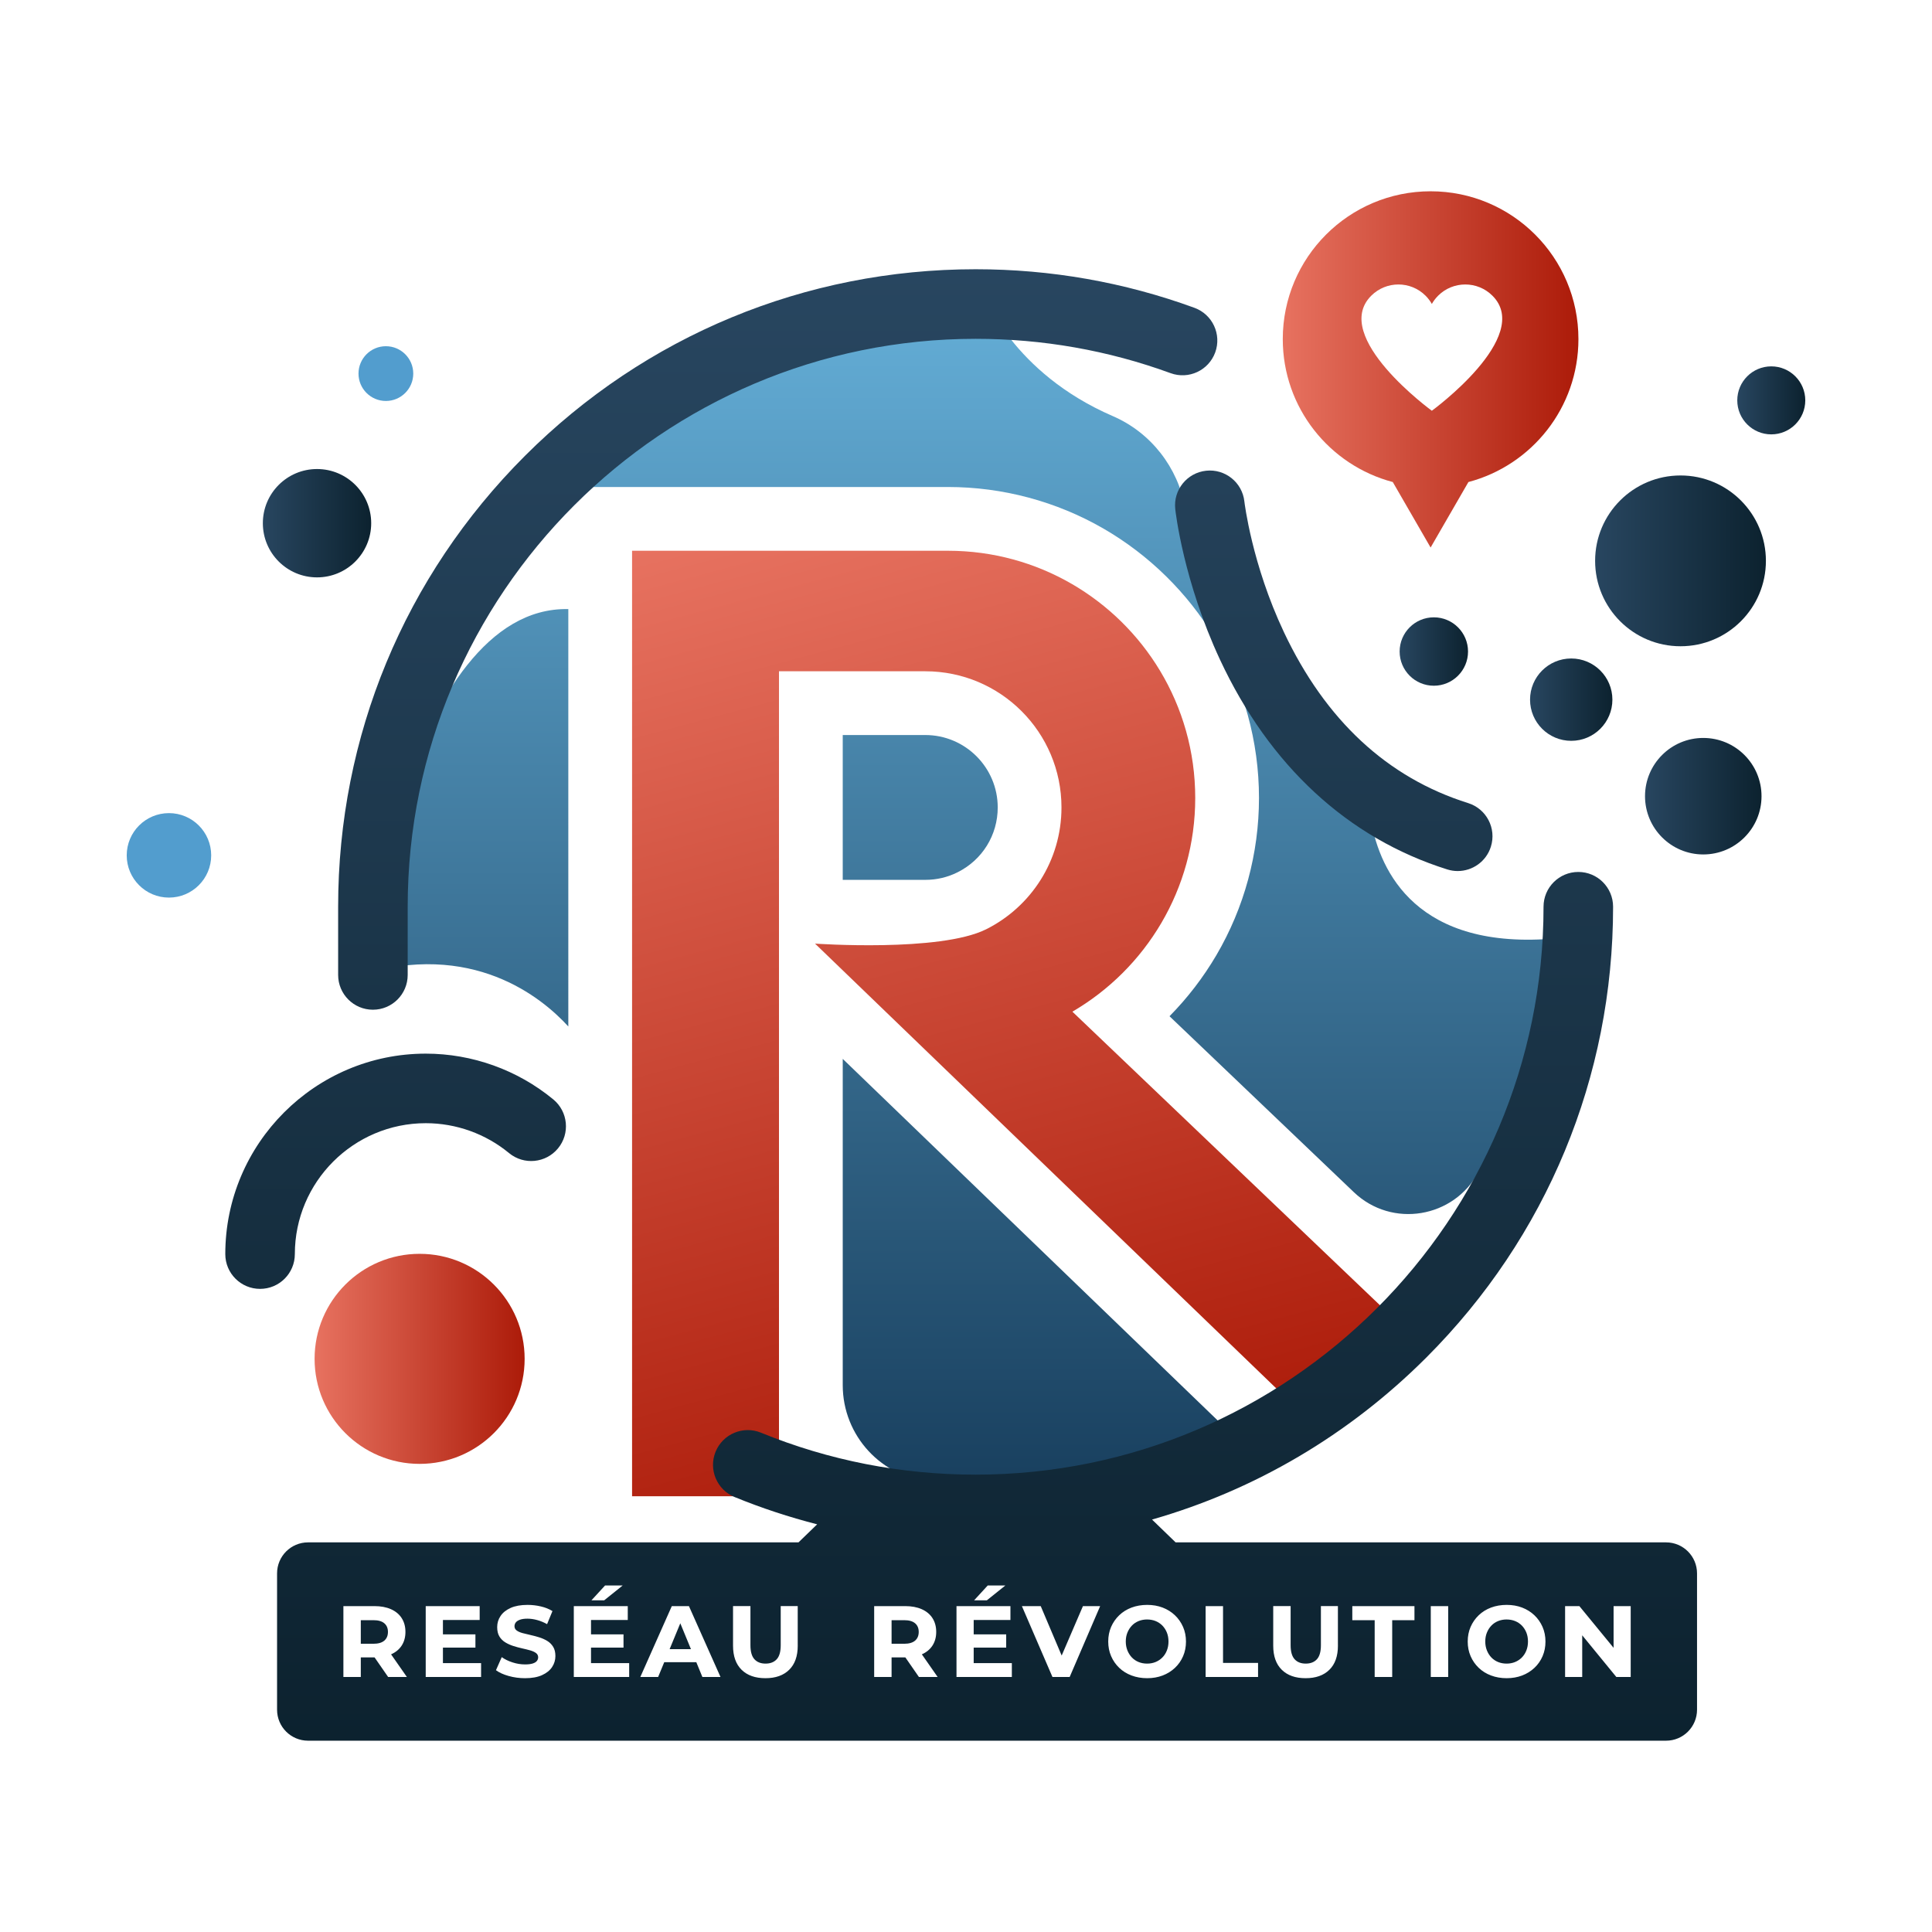 <?xml version="1.0" encoding="utf-8"?>
<!-- Generator: Adobe Illustrator 28.0.0, SVG Export Plug-In . SVG Version: 6.00 Build 0)  -->
<svg version="1.1" id="Layer_1" xmlns="http://www.w3.org/2000/svg" xmlns:xlink="http://www.w3.org/1999/xlink" x="0px" y="0px"
	 viewBox="0 0 1000 1000" style="enable-background:new 0 0 1000 1000;" xml:space="preserve">
<style type="text/css">
	.st0{fill:url(#SVGID_1_);}
	.st1{fill:url(#SVGID_00000139978106461813227120000013840852717544525502_);}
	.st2{fill:url(#SVGID_00000045617797308207153940000000553958564974028458_);}
	.st3{fill:#529DCE;}
	.st4{fill:url(#SVGID_00000097502636671103781130000005030945820940517812_);}
	.st5{fill:url(#SVGID_00000083803535983724952000000005362192891729852590_);}
	.st6{fill:url(#SVGID_00000070100139754496067540000012750326925175580297_);}
	.st7{fill:url(#SVGID_00000036213566975114447230000014090597680045248683_);}
	.st8{fill:url(#SVGID_00000007414687628891377390000010619342813296260527_);}
	.st9{fill:url(#SVGID_00000012461271441900341990000008022213422834632368_);}
	.st10{fill:url(#SVGID_00000031176472448986199240000004837589030549376914_);}
	.st11{fill:url(#SVGID_00000020381729352304039290000018406744799409467797_);}
	.st12{fill:url(#SVGID_00000143589169797266007760000014867863186615705245_);}
	.st13{fill:url(#SVGID_00000093175978042360935010000006895058228129552316_);}
	.st14{fill:url(#SVGID_00000063621916827795450870000013601408500543807386_);}
	.st15{fill:url(#SVGID_00000131360316549042256810000000065948391140711596_);}
	.st16{fill:url(#SVGID_00000077285217635192892470000018137983440395087779_);}
	.st17{fill:url(#SVGID_00000015338439864015927230000005718283482871342014_);}
	.st18{fill:url(#SVGID_00000134941793993070605940000015428574700910925978_);}
	.st19{fill:url(#SVGID_00000019654759928538776070000001869583715142282912_);}
</style>
<g>
	<linearGradient id="SVGID_1_" gradientUnits="userSpaceOnUse" x1="402.174" y1="264.971" x2="538.861" y2="775.096">
		<stop  offset="1.916933e-07" style="stop-color:#E77260"/>
		<stop  offset="1" style="stop-color:#AC1B09"/>
	</linearGradient>
	<path class="st0" d="M726.99,687.74l-47.04,49.55l-204.5-197.2l-53.59-51.68c0,0,64.59,4.55,88.55-7.41
		c23.13-11.55,39.01-35.45,39.01-63.07c0-38.92-31.56-70.48-70.48-70.48H403.2v427h-76.04V285.07h163.53
		c46.59,0,87.37,24.9,109.75,62.12c11.56,19.23,18.21,41.76,18.21,65.84c0,47.2-25.55,88.43-63.58,110.61L726.99,687.74z"/>
	
		<linearGradient id="SVGID_00000086649493502541885680000008934090823727734149_" gradientUnits="userSpaceOnUse" x1="498.957" y1="152.816" x2="498.957" y2="767.582">
		<stop  offset="3.833867e-07" style="stop-color:#64AED7"/>
		<stop  offset="1" style="stop-color:#19405F"/>
	</linearGradient>
	<path style="fill:url(#SVGID_00000086649493502541885680000008934090823727734149_);" d="M495.64,451.49
		c-5.2,2.6-10.82,3.92-16.7,3.92H436.2v-74.96h42.74c20.67,0,37.48,16.81,37.48,37.48C516.42,432.23,508.47,445.08,495.64,451.49z
		 M185.12,504.99c59.24-18.65,95.47,11.44,109.04,26.31V315.26C210.63,313.51,185.12,504.99,185.12,504.99z M710.17,427.63
		c-3.64-17.24-12.13-33.09-24.12-46l-14.87-16.01c-38.83-36.46-52.89-75.14-57.7-102.47c-3.73-21.18-17.77-39.25-37.51-47.78
		c-51.9-22.44-66.5-62.54-66.5-62.54s-152.96-3.62-215.31,99.24h196.53c28.28,0,56.1,7.45,80.47,21.53
		c23.6,13.65,43.51,33.21,57.56,56.58c15,24.96,22.93,53.6,22.93,82.85c0,28.65-7.63,56.8-22.07,81.39
		c-6.76,11.51-14.92,22.12-24.24,31.58l95.4,91.06c19.71,18.82,51.87,13.47,64.63-10.61c31.18-58.85,47.43-121.54,47.43-121.54
		C736.79,494.61,715.82,454.35,710.17,427.63z M436.2,716.95c0,26.2,20.19,48.13,46.32,49.91c71.92,4.91,129.78-16.57,152.76-26.8
		L436.2,548.08V716.95z"/>
	
		<linearGradient id="SVGID_00000036216818981909450420000016575410120214836609_" gradientUnits="userSpaceOnUse" x1="162.838" y1="703.345" x2="271.551" y2="703.345">
		<stop  offset="1.916933e-07" style="stop-color:#E77260"/>
		<stop  offset="1" style="stop-color:#AC1B09"/>
	</linearGradient>
	<circle style="fill:url(#SVGID_00000036216818981909450420000016575410120214836609_);" cx="217.19" cy="703.34" r="54.36"/>
	<circle class="st3" cx="87.45" cy="442.73" r="21.86"/>
	
		<linearGradient id="SVGID_00000080886501697090008050000012945386988425574019_" gradientUnits="userSpaceOnUse" x1="136.046" y1="270.81" x2="192.125" y2="270.81">
		<stop  offset="4.504793e-07" style="stop-color:#284660"/>
		<stop  offset="1" style="stop-color:#0C222F"/>
	</linearGradient>
	<circle style="fill:url(#SVGID_00000080886501697090008050000012945386988425574019_);" cx="164.09" cy="270.81" r="28.04"/>
	<circle class="st3" cx="199.73" cy="193.37" r="14.17"/>
	
		<linearGradient id="SVGID_00000080907259946134417670000005907397697874739328_" gradientUnits="userSpaceOnUse" x1="825.63" y1="290.295" x2="914.026" y2="290.295">
		<stop  offset="4.504793e-07" style="stop-color:#284660"/>
		<stop  offset="1" style="stop-color:#0C222F"/>
	</linearGradient>
	<circle style="fill:url(#SVGID_00000080907259946134417670000005907397697874739328_);" cx="869.83" cy="290.3" r="44.2"/>
	
		<linearGradient id="SVGID_00000157276414183759355680000009743024898338803845_" gradientUnits="userSpaceOnUse" x1="899.208" y1="207.229" x2="934.41" y2="207.229">
		<stop  offset="4.504793e-07" style="stop-color:#284660"/>
		<stop  offset="1" style="stop-color:#0C222F"/>
	</linearGradient>
	<circle style="fill:url(#SVGID_00000157276414183759355680000009743024898338803845_);" cx="916.81" cy="207.23" r="17.6"/>
	
		<linearGradient id="SVGID_00000178909027665075386990000003344177370622217102_" gradientUnits="userSpaceOnUse" x1="851.458" y1="412.106" x2="911.757" y2="412.106">
		<stop  offset="4.504793e-07" style="stop-color:#284660"/>
		<stop  offset="1" style="stop-color:#0C222F"/>
	</linearGradient>
	<circle style="fill:url(#SVGID_00000178909027665075386990000003344177370622217102_);" cx="881.61" cy="412.11" r="30.15"/>
	
		<linearGradient id="SVGID_00000012473548743426678110000006763800520307082904_" gradientUnits="userSpaceOnUse" x1="791.95" y1="362.137" x2="834.564" y2="362.137">
		<stop  offset="4.504793e-07" style="stop-color:#284660"/>
		<stop  offset="1" style="stop-color:#0C222F"/>
	</linearGradient>
	<circle style="fill:url(#SVGID_00000012473548743426678110000006763800520307082904_);" cx="813.26" cy="362.14" r="21.31"/>
	
		<linearGradient id="SVGID_00000098184477221924507350000008901080175940452229_" gradientUnits="userSpaceOnUse" x1="724.45" y1="337.226" x2="759.856" y2="337.226">
		<stop  offset="4.504793e-07" style="stop-color:#284660"/>
		<stop  offset="1" style="stop-color:#0C222F"/>
	</linearGradient>
	<circle style="fill:url(#SVGID_00000098184477221924507350000008901080175940452229_);" cx="742.15" cy="337.23" r="17.7"/>
	
		<linearGradient id="SVGID_00000021825881184914061710000007145058894480639888_" gradientUnits="userSpaceOnUse" x1="663.957" y1="191.207" x2="816.987" y2="191.207">
		<stop  offset="1.916933e-07" style="stop-color:#E77260"/>
		<stop  offset="1" style="stop-color:#AC1B09"/>
	</linearGradient>
	<path style="fill:url(#SVGID_00000021825881184914061710000007145058894480639888_);" d="M740.48,99.01
		c-42.26,0-76.52,34.25-76.52,76.51c0,35.49,24.17,65.33,56.94,73.98l19.58,33.9l19.57-33.9c32.77-8.65,56.94-38.49,56.94-73.98
		C816.99,133.26,782.74,99.01,740.48,99.01z M741.12,212.6c0,0-52.61-38.3-31.38-59.53c7.77-7.77,20.37-7.77,28.15,0
		c1.29,1.3,2.37,2.73,3.23,4.25c0.86-1.52,1.94-2.95,3.23-4.25c7.77-7.77,20.37-7.77,28.15,0
		C793.72,174.27,741.12,212.6,741.12,212.6z"/>
	
		<linearGradient id="SVGID_00000076565171806684297800000017991870298217774780_" gradientUnits="userSpaceOnUse" x1="193.775" y1="139.368" x2="193.775" y2="900.988">
		<stop  offset="4.504793e-07" style="stop-color:#284660"/>
		<stop  offset="1" style="stop-color:#0C222F"/>
	</linearGradient>
	<path style="fill:url(#SVGID_00000076565171806684297800000017991870298217774780_);" d="M198.91,849.19
		c1.26-1.08,1.89-2.58,1.89-4.51c0-1.92-0.63-3.41-1.89-4.48c-1.26-1.07-3.13-1.6-5.61-1.6h-6.55v12.21h6.55
		C195.78,850.81,197.65,850.27,198.91,849.19z"/>
	
		<linearGradient id="SVGID_00000121997087960692585390000013821230116558291890_" gradientUnits="userSpaceOnUse" x1="468.506" y1="139.368" x2="468.506" y2="900.988">
		<stop  offset="4.504793e-07" style="stop-color:#284660"/>
		<stop  offset="1" style="stop-color:#0C222F"/>
	</linearGradient>
	<path style="fill:url(#SVGID_00000121997087960692585390000013821230116558291890_);" d="M473.64,849.19
		c1.26-1.08,1.89-2.58,1.89-4.51c0-1.92-0.63-3.41-1.89-4.48c-1.26-1.07-3.13-1.6-5.61-1.6h-6.55v12.21h6.55
		C470.51,850.81,472.38,850.27,473.64,849.19z"/>
	
		<linearGradient id="SVGID_00000044894088105975442610000010219886495811175566_" gradientUnits="userSpaceOnUse" x1="352.113" y1="139.368" x2="352.113" y2="900.988">
		<stop  offset="4.504793e-07" style="stop-color:#284660"/>
		<stop  offset="1" style="stop-color:#0C222F"/>
	</linearGradient>
	<polygon style="fill:url(#SVGID_00000044894088105975442610000010219886495811175566_);" points="352.12,840.21 346.6,853.59 
		357.63,853.59 	"/>
	
		<linearGradient id="SVGID_00000060735930133555293840000016423026007579497145_" gradientUnits="userSpaceOnUse" x1="779.812" y1="139.368" x2="779.812" y2="900.988">
		<stop  offset="4.504793e-07" style="stop-color:#284660"/>
		<stop  offset="1" style="stop-color:#0C222F"/>
	</linearGradient>
	<path style="fill:url(#SVGID_00000060735930133555293840000016423026007579497145_);" d="M787.7,841.38
		c-1-1.01-2.17-1.79-3.51-2.33c-1.35-0.54-2.82-0.81-4.43-0.81c-1.54,0-2.98,0.27-4.32,0.81c-1.34,0.54-2.51,1.32-3.48,2.33
		c-0.98,1.01-1.76,2.22-2.33,3.62c-0.58,1.4-0.86,2.95-0.86,4.66c0,1.68,0.29,3.22,0.86,4.64c0.58,1.41,1.35,2.63,2.33,3.64
		c0.98,1.01,2.14,1.79,3.48,2.33s2.8,0.81,4.38,0.81c1.57,0,3.02-0.27,4.35-0.81c1.33-0.54,2.5-1.32,3.51-2.33
		c1.01-1.01,1.8-2.23,2.36-3.64c0.56-1.42,0.84-2.96,0.84-4.64c0-1.71-0.28-3.27-0.84-4.66C789.47,843.6,788.69,842.4,787.7,841.38z
		"/>
	
		<linearGradient id="SVGID_00000005231922392763457310000011706705608204006547_" gradientUnits="userSpaceOnUse" x1="593.742" y1="139.368" x2="593.742" y2="900.988">
		<stop  offset="4.504793e-07" style="stop-color:#284660"/>
		<stop  offset="1" style="stop-color:#0C222F"/>
	</linearGradient>
	<path style="fill:url(#SVGID_00000005231922392763457310000011706705608204006547_);" d="M601.63,841.38
		c-1-1.01-2.17-1.79-3.51-2.33c-1.35-0.54-2.82-0.81-4.43-0.81c-1.54,0-2.98,0.27-4.32,0.81c-1.34,0.54-2.51,1.32-3.48,2.33
		c-0.98,1.01-1.76,2.22-2.33,3.62c-0.58,1.4-0.86,2.95-0.86,4.66c0,1.68,0.29,3.22,0.86,4.64c0.58,1.41,1.35,2.63,2.33,3.64
		c0.98,1.01,2.14,1.79,3.48,2.33s2.8,0.81,4.38,0.81c1.57,0,3.02-0.27,4.35-0.81c1.33-0.54,2.5-1.32,3.51-2.33
		c1.01-1.01,1.8-2.23,2.36-3.64c0.56-1.42,0.84-2.96,0.84-4.64c0-1.71-0.28-3.27-0.84-4.66C603.4,843.6,602.62,842.4,601.63,841.38z
		"/>
	
		<linearGradient id="SVGID_00000168836782697858749390000002354777285304780417_" gradientUnits="userSpaceOnUse" x1="510.897" y1="139.368" x2="510.897" y2="900.988">
		<stop  offset="4.504793e-07" style="stop-color:#284660"/>
		<stop  offset="1" style="stop-color:#0C222F"/>
	</linearGradient>
	<path style="fill:url(#SVGID_00000168836782697858749390000002354777285304780417_);" d="M862.34,798.33H608.5l-12.21-11.81
		c53.14-15.21,101.83-43.72,142-83.89c62.32-62.32,96.64-145.18,96.64-233.31c0-9.94-8.06-18-18-18s-18,8.06-18,18
		c0,162.09-131.87,293.95-293.95,293.95c-38.46,0-75.85-7.31-111.12-21.72c-9.2-3.76-19.71,0.65-23.47,9.85
		c-3.76,9.2,0.65,19.71,9.85,23.47c13.96,5.71,28.22,10.4,42.72,14.11l-9.66,9.35H159.45c-8.86,0-16.04,7.18-16.04,16.04v70.57
		c0,8.86,7.18,16.04,16.04,16.04h702.89c8.86,0,16.04-7.18,16.04-16.04v-70.57C878.38,805.52,871.2,798.33,862.34,798.33z
		 M313.19,820.63h9.12l-9.59,7.7h-6.6L313.19,820.63z M200.9,868l-7.01-10.12c-0.04,0-0.08,0-0.12,0h-7.02V868h-9.01v-36.68h16.03
		c3.32,0,6.18,0.53,8.59,1.6c2.41,1.07,4.26,2.6,5.55,4.61c1.29,2.01,1.94,4.39,1.94,7.15c0,2.73-0.65,5.08-1.94,7.07
		c-1.28,1.97-3.11,3.48-5.49,4.53L210.6,868H200.9z M249.01,868h-28.66v-36.68h27.93v7.18h-19.02v7.44h16.82v6.86h-16.82v8.02h19.75
		V868z M285.74,862.89c-1.15,1.73-2.89,3.12-5.21,4.17c-2.32,1.05-5.25,1.57-8.78,1.57c-2.93,0-5.76-0.38-8.49-1.15
		c-2.72-0.77-4.91-1.76-6.55-2.99l2.99-6.76c1.57,1.12,3.43,2.03,5.58,2.72c2.15,0.7,4.32,1.05,6.52,1.05c1.61,0,2.91-0.16,3.9-0.47
		c1-0.31,1.72-0.75,2.17-1.31c0.45-0.56,0.68-1.19,0.68-1.89c0-0.94-0.38-1.69-1.15-2.25c-0.77-0.56-1.77-1.01-3.01-1.36
		c-1.24-0.35-2.61-0.69-4.11-1.02c-1.5-0.33-3.02-0.74-4.56-1.23c-1.54-0.49-2.93-1.12-4.19-1.89c-1.26-0.77-2.27-1.78-3.04-3.04
		c-0.77-1.26-1.15-2.88-1.15-4.87c0-2.1,0.58-4.02,1.76-5.76c1.17-1.75,2.92-3.13,5.24-4.17c2.32-1.03,5.23-1.55,8.72-1.55
		c2.31,0,4.59,0.26,6.86,0.79c2.27,0.52,4.28,1.33,6.03,2.41l-2.78,6.76c-1.71-0.94-3.43-1.65-5.16-2.12c-1.73-0.47-3.4-0.71-5-0.71
		c-1.61,0-2.91,0.18-3.9,0.55c-1,0.37-1.71,0.84-2.15,1.41c-0.44,0.58-0.66,1.23-0.66,1.97c0,0.91,0.38,1.64,1.15,2.2
		c0.77,0.56,1.78,1,3.04,1.34c1.26,0.33,2.64,0.66,4.14,1c1.5,0.33,3,0.73,4.51,1.21c1.5,0.47,2.88,1.09,4.14,1.86
		c1.26,0.77,2.27,1.78,3.04,3.04c0.77,1.26,1.15,2.85,1.15,4.77C287.47,859.25,286.89,861.16,285.74,862.89z M325.67,868H297v-36.68
		h27.93v7.18h-19.02v7.44h16.82v6.86h-16.82v8.02h19.75V868z M363.55,868l-3.14-7.65h-16.6l-3.16,7.65h-9.22l16.3-36.68h8.86
		L372.93,868H363.55z M412.91,851.81c0,5.42-1.48,9.57-4.43,12.47c-2.95,2.9-7.05,4.35-12.29,4.35c-5.27,0-9.39-1.45-12.34-4.35
		c-2.95-2.9-4.43-7.06-4.43-12.47v-20.49h9.01v20.23c0,3.35,0.69,5.78,2.07,7.28c1.38,1.5,3.29,2.25,5.74,2.25
		c2.48,0,4.41-0.75,5.79-2.25c1.38-1.5,2.07-3.93,2.07-7.28v-20.23h8.8V851.81z M511.26,820.63h9.12l-9.59,7.7h-6.6L511.26,820.63z
		 M475.63,868l-7.01-10.12c-0.04,0-0.08,0-0.12,0h-7.02V868h-9.01v-36.68h16.03c3.32,0,6.18,0.53,8.59,1.6
		c2.41,1.07,4.26,2.6,5.55,4.61c1.29,2.01,1.94,4.39,1.94,7.15c0,2.73-0.65,5.08-1.94,7.07c-1.28,1.97-3.11,3.48-5.49,4.53
		l8.17,11.72H475.63z M523.74,868h-28.66v-36.68H523v7.18h-19.02v7.44h16.82v6.86h-16.82v8.02h19.75V868z M553.66,868h-8.91
		l-15.82-36.68h9.75l10.84,25.59l11.01-25.59h8.91L553.66,868z M612.37,857.23c-1,2.32-2.4,4.34-4.22,6.05
		c-1.82,1.71-3.94,3.03-6.37,3.96c-2.43,0.92-5.09,1.39-7.99,1.39s-5.59-0.46-8.07-1.39c-2.48-0.92-4.62-2.25-6.42-3.98
		c-1.8-1.73-3.2-3.75-4.19-6.05c-1-2.31-1.49-4.82-1.49-7.55c0-2.76,0.5-5.28,1.49-7.57c1-2.29,2.39-4.3,4.19-6.03
		c1.8-1.73,3.93-3.06,6.39-3.98s5.16-1.39,8.1-1.39c2.9,0,5.56,0.46,7.99,1.39c2.43,0.93,4.54,2.25,6.34,3.96
		c1.8,1.71,3.2,3.72,4.22,6.03c1.01,2.31,1.52,4.84,1.52,7.6C613.86,852.39,613.37,854.91,612.37,857.23z M651.17,868h-27.14v-36.68
		h9.01v29.4h18.13V868z M692.51,851.81c0,5.42-1.48,9.57-4.43,12.47c-2.95,2.9-7.05,4.35-12.29,4.35c-5.28,0-9.39-1.45-12.34-4.35
		c-2.95-2.9-4.43-7.06-4.43-12.47v-20.49h9.01v20.23c0,3.35,0.69,5.78,2.07,7.28s3.29,2.25,5.74,2.25c2.48,0,4.41-0.75,5.79-2.25
		c1.38-1.5,2.07-3.93,2.07-7.28v-20.23h8.8V851.81z M732.13,838.6H720.6V868h-9.07v-29.4h-11.58v-7.28h32.17V838.6z M749.58,868
		h-9.01v-36.68h9.01V868z M798.44,857.23c-1,2.32-2.4,4.34-4.22,6.05c-1.82,1.71-3.94,3.03-6.37,3.96
		c-2.43,0.92-5.09,1.39-7.99,1.39s-5.59-0.46-8.07-1.39c-2.48-0.92-4.62-2.25-6.42-3.98c-1.8-1.73-3.2-3.75-4.19-6.05
		c-1-2.31-1.49-4.82-1.49-7.55c0-2.76,0.5-5.28,1.49-7.57c1-2.29,2.39-4.3,4.19-6.03c1.8-1.73,3.93-3.06,6.39-3.98
		s5.16-1.39,8.1-1.39c2.9,0,5.56,0.46,7.99,1.39c2.43,0.93,4.54,2.25,6.34,3.96c1.8,1.71,3.2,3.72,4.22,6.03
		c1.01,2.31,1.52,4.84,1.52,7.6C799.93,852.39,799.44,854.91,798.44,857.23z M844.05,868h-7.44l-17.66-21.58V868h-8.86v-36.68h7.39
		l17.71,21.59v-21.59h8.86V868z"/>
	
		<linearGradient id="SVGID_00000130623745183482854080000012600323596438078393_" gradientUnits="userSpaceOnUse" x1="402.559" y1="139.368" x2="402.559" y2="900.988">
		<stop  offset="4.504793e-07" style="stop-color:#284660"/>
		<stop  offset="1" style="stop-color:#0C222F"/>
	</linearGradient>
	<path style="fill:url(#SVGID_00000130623745183482854080000012600323596438078393_);" d="M193.02,522.63c9.94,0,18-8.06,18-18
		v-35.31c0-162.09,131.87-293.95,293.95-293.95c34.7,0,68.66,5.98,100.93,17.78c9.34,3.41,19.67-1.39,23.09-10.73
		c3.41-9.34-1.39-19.67-10.73-23.09c-36.25-13.25-74.37-19.97-113.29-19.97c-88.13,0-170.99,34.32-233.31,96.64
		s-96.64,145.18-96.64,233.31v35.31C175.02,514.57,183.08,522.63,193.02,522.63z"/>
	
		<linearGradient id="SVGID_00000021815213307953011880000005218725846338874281_" gradientUnits="userSpaceOnUse" x1="690.359" y1="139.368" x2="690.359" y2="900.988">
		<stop  offset="4.504793e-07" style="stop-color:#284660"/>
		<stop  offset="1" style="stop-color:#0C222F"/>
	</linearGradient>
	<path style="fill:url(#SVGID_00000021815213307953011880000005218725846338874281_);" d="M624.25,243.65
		c-9.88,1.08-17.02,9.96-15.94,19.84c0.16,1.51,4.24,37.35,23.16,77.95c25.6,54.91,66.28,92.46,117.65,108.58
		c1.79,0.56,3.61,0.83,5.39,0.83c7.66,0,14.76-4.92,17.17-12.62c2.98-9.49-2.3-19.59-11.79-22.56
		c-41.74-13.1-73.82-42.87-95.34-88.48c-16.6-35.18-20.39-67.03-20.46-67.62C643.01,249.7,634.13,242.57,624.25,243.65z"/>
	
		<linearGradient id="SVGID_00000168812753311961907120000004203485080882653340_" gradientUnits="userSpaceOnUse" x1="204.774" y1="139.368" x2="204.774" y2="900.988">
		<stop  offset="4.504793e-07" style="stop-color:#284660"/>
		<stop  offset="1" style="stop-color:#0C222F"/>
	</linearGradient>
	<path style="fill:url(#SVGID_00000168812753311961907120000004203485080882653340_);" d="M152.61,649.12
		c0-37.37,30.4-67.76,67.77-67.76c15.71,0,31.01,5.49,43.1,15.47c7.67,6.33,19.01,5.24,25.34-2.43c6.33-7.67,5.24-19.01-2.43-25.34
		c-18.52-15.28-41.96-23.7-66.01-23.7c-57.22,0-103.77,46.55-103.77,103.76c0,9.94,8.06,18,18,18S152.61,659.07,152.61,649.12z"/>
</g>
</svg>
